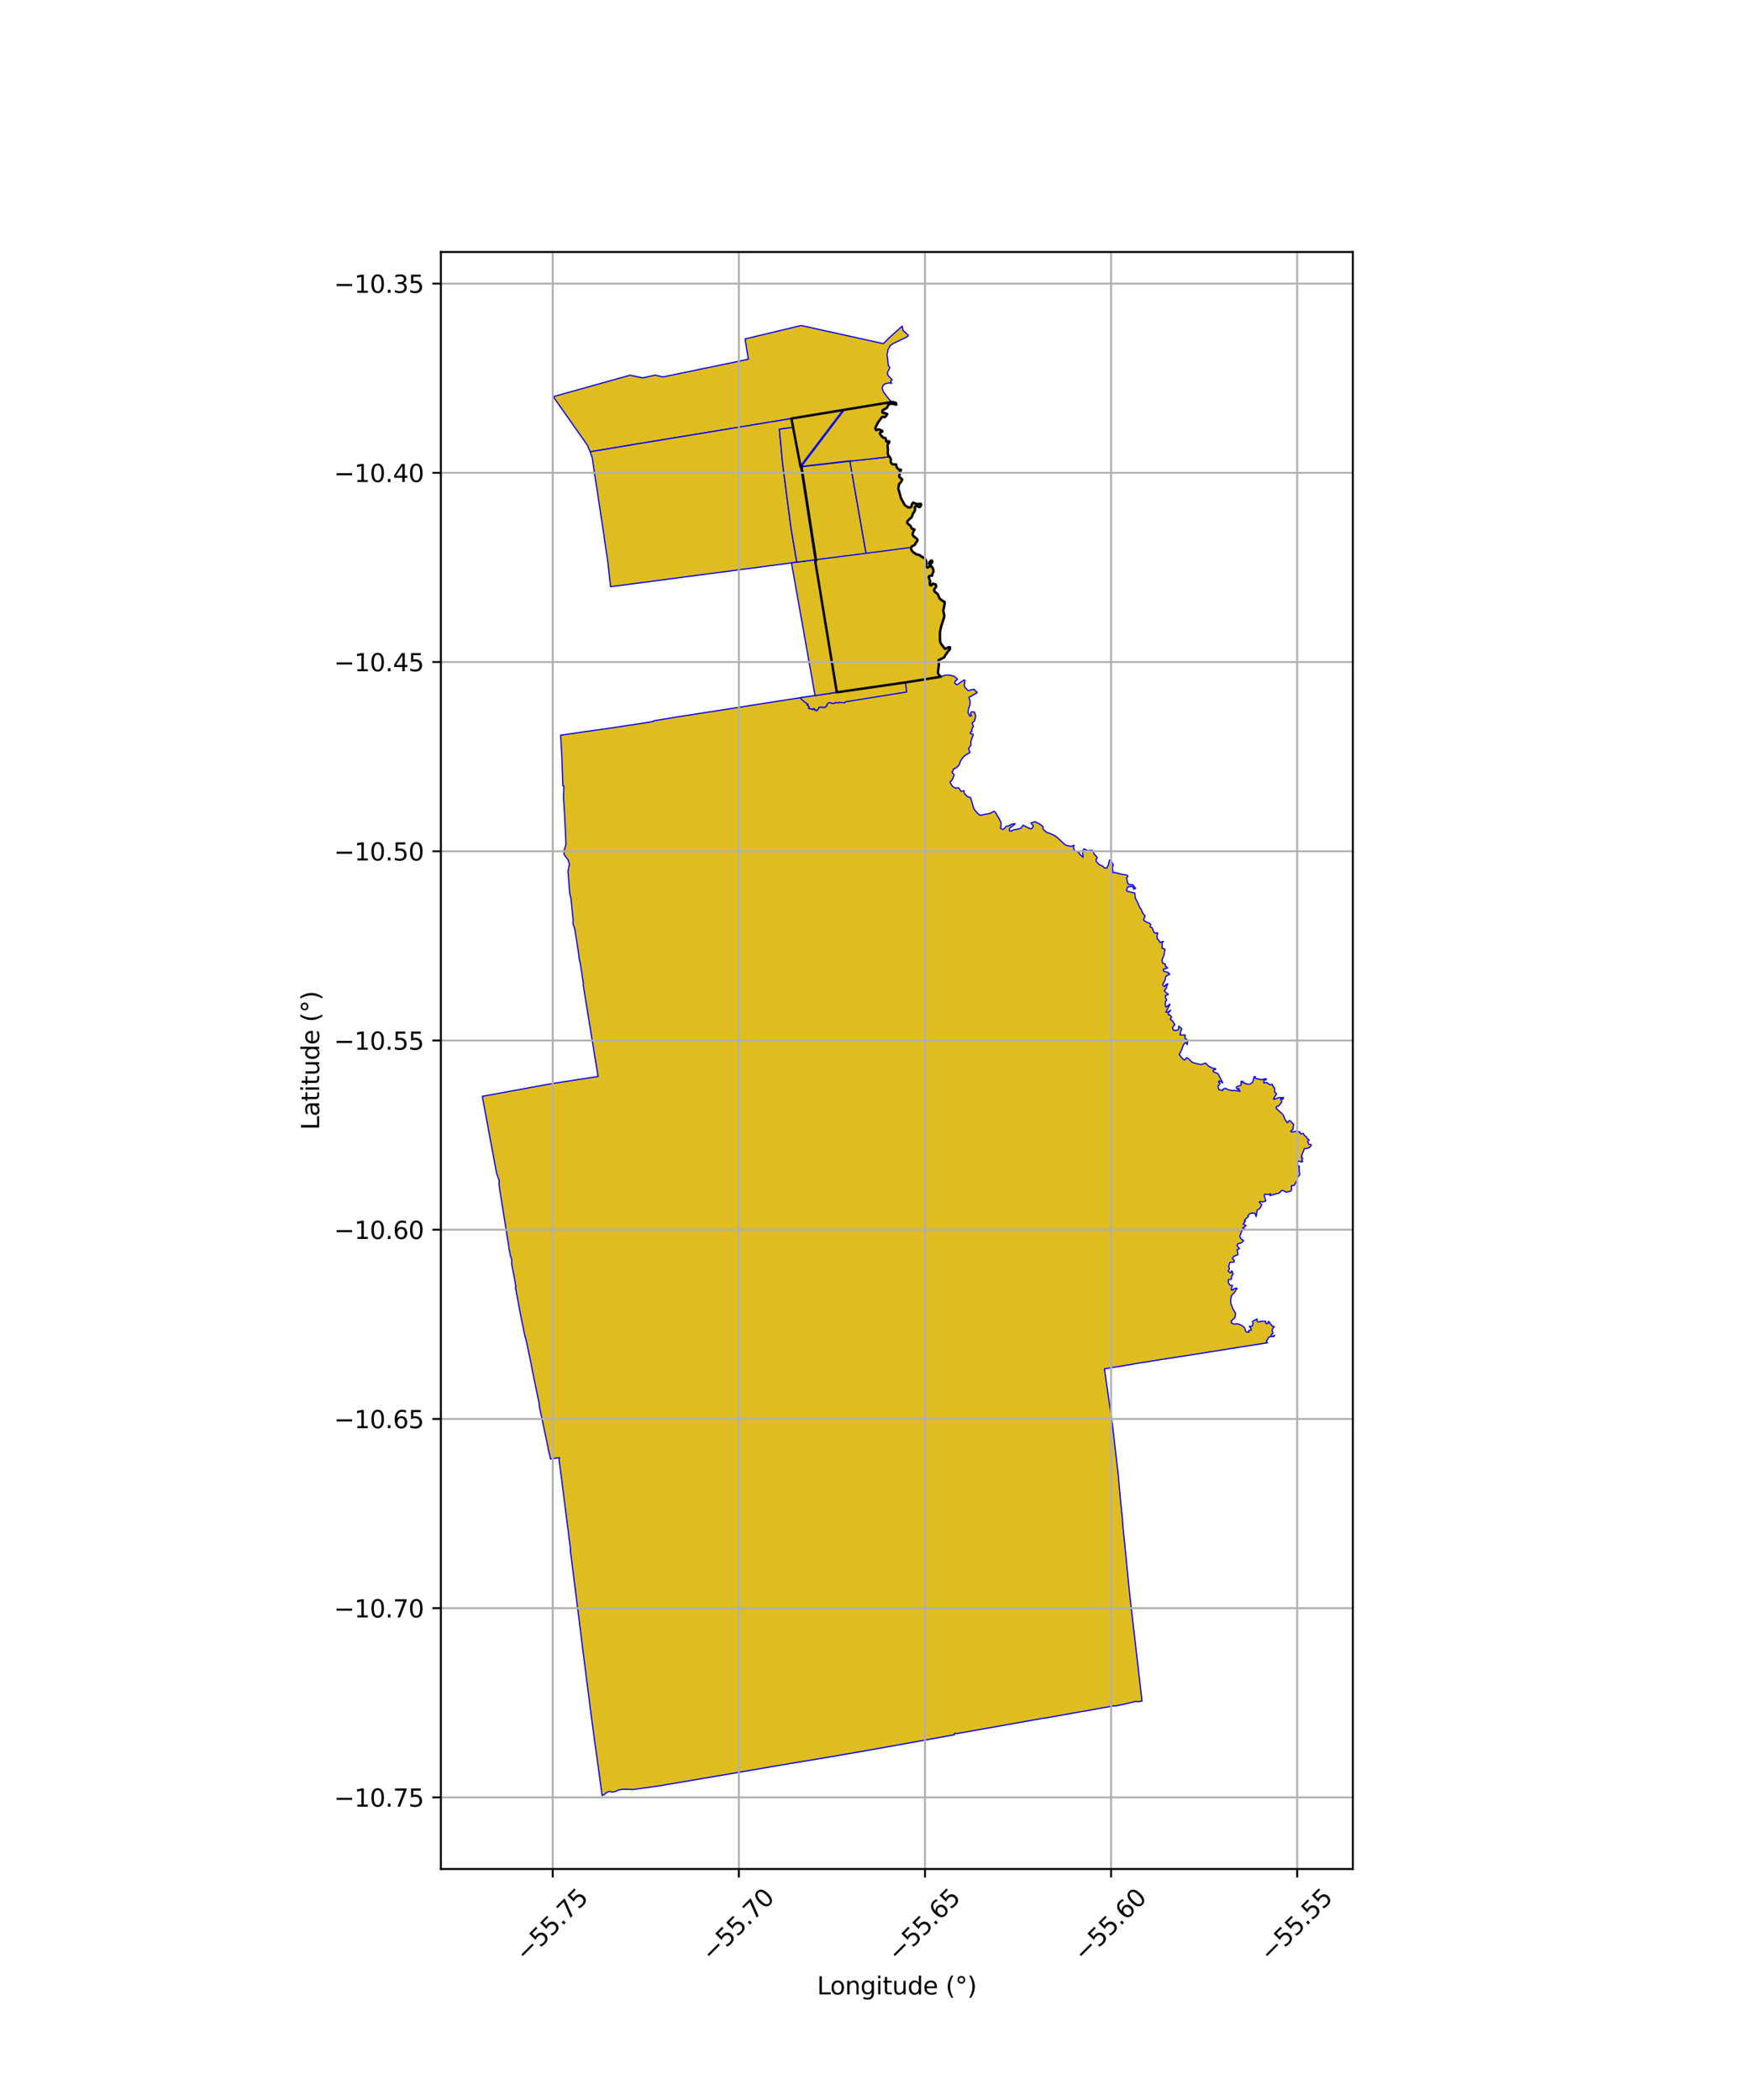 <?xml version="1.0" encoding="utf-8" standalone="no"?>
<!DOCTYPE svg PUBLIC "-//W3C//DTD SVG 1.1//EN"
  "http://www.w3.org/Graphics/SVG/1.1/DTD/svg11.dtd">
<svg xmlns:xlink="http://www.w3.org/1999/xlink" width="720pt" height="864pt" viewBox="0 0 720 864" xmlns="http://www.w3.org/2000/svg" version="1.1">
 <defs>
  <style type="text/css">*{stroke-linejoin: round; stroke-linecap: butt}</style>
 </defs>
 <g id="figure_1">
  <g id="patch_1">
   <path d="M 0 864 
L 720 864 
L 720 0 
L 0 0 
z
" style="fill: #ffffff"/>
  </g>
  <g id="axes_1">
   <g id="patch_2">
    <path d="M 181.393 768.96 
L 556.607 768.96 
L 556.607 103.68 
L 181.393 103.68 
z
" style="fill: #ffffff"/>
   </g>
   <g id="PatchCollection_1">
    <path d="M 329.601 133.92 
L 363.451 141.387 
L 365.729 139.089 
L 371.179 134.194 
L 371.53 135.984 
L 373.709 137.912 
L 373.559 138.275 
L 372.598 138.911 
L 367.547 141.284 
L 366.283 142.142 
L 365.35 143.879 
L 364.978 145.879 
L 365.492 150.43 
L 366.067 151.155 
L 365.926 151.709 
L 365.049 153.409 
L 365.36 154.472 
L 367.1 156.28 
L 366.454 156.666 
L 366.847 157.784 
L 366.218 157.501 
L 364.382 157.813 
L 363.408 158.386 
L 362.941 159.704 
L 363.52 161.279 
L 365.916 164.415 
L 366.879 165.397 
L 325.61 172.197 
L 299.672 176.472 
L 261.204 182.802 
L 242.819 185.869 
L 242.335 184.786 
L 241.744 183.292 
L 227.631 163.197 
L 259.23 154.375 
L 264.471 155.468 
L 269.505 154.339 
L 272.715 155.092 
L 307.886 147.813 
L 306.554 139.455 
L 329.601 133.92 
" clip-path="url(#pf40a2117a4)" style="fill: #e0bd1f; stroke: #0000ff; stroke-width: 0.5"/>
    <path d="M 325.61 172.197 
L 326.287 175.803 
L 320.659 176.601 
L 321.966 190.58 
L 325.447 217.367 
L 327.833 231.298 
L 325.631 231.589 
L 251.203 241.394 
L 250.081 231.208 
L 248.747 222.313 
L 248.479 220.169 
L 247.368 212.956 
L 245.425 200.022 
L 244.642 195.111 
L 243.699 188.479 
L 242.819 185.869 
L 261.204 182.802 
L 299.672 176.472 
L 325.61 172.197 
" clip-path="url(#pf40a2117a4)" style="fill: #e0bd1f; stroke: #0000ff; stroke-width: 0.5"/>
    <path d="M 390.619 277.754 
L 392.647 278.269 
L 393.806 279.261 
L 393.947 279.566 
L 393.032 280.161 
L 392.812 281.133 
L 393.721 281.759 
L 395.238 280.688 
L 396.769 279.722 
L 397.025 279.955 
L 396.725 281.857 
L 396.953 282.744 
L 398.341 284.174 
L 399.732 283.77 
L 400.853 283.58 
L 401.043 284.032 
L 401.997 284.736 
L 401.979 285.062 
L 400.309 285.971 
L 399.661 286.424 
L 398.832 286.749 
L 398.654 287.082 
L 399.1 288.291 
L 399.066 289.947 
L 398.507 291.571 
L 398.286 293.266 
L 399.057 294.658 
L 399.724 294.468 
L 399.284 293.824 
L 399.61 292.859 
L 400.873 292.956 
L 401.453 294.546 
L 400.949 296.577 
L 399.936 297.514 
L 400.428 298.646 
L 400.525 299.012 
L 400.214 299.189 
L 399.691 300.538 
L 399.923 300.892 
L 399.215 301.32 
L 399.284 301.878 
L 400.307 302.03 
L 400.436 302.29 
L 399.782 303.962 
L 399.422 305.11 
L 399.504 306.51 
L 398.519 307.933 
L 399.068 309.627 
L 397.55 310.482 
L 396.351 311.418 
L 395.17 313.077 
L 394.732 314.538 
L 393.477 315.905 
L 392.345 316.338 
L 392.245 316.667 
L 391.713 317.792 
L 392.615 318.761 
L 391.808 320.763 
L 391.298 321.316 
L 390.843 321.772 
L 391.742 323.389 
L 392.957 324.25 
L 394.378 324.105 
L 395.422 325.616 
L 396.621 325.308 
L 396.79 326.515 
L 397.975 327.714 
L 399.29 328.133 
L 399.953 330.212 
L 400.399 331.883 
L 400.925 333.15 
L 402.306 334.699 
L 403.056 335.375 
L 403.411 335.411 
L 407.378 334.628 
L 408.889 333.789 
L 409.446 334.091 
L 410.142 335.235 
L 411.034 336.761 
L 411.84 338.397 
L 411.864 340.045 
L 411.556 340.636 
L 412.361 341.252 
L 413.226 340.97 
L 413.804 340.077 
L 415.099 339.719 
L 416.307 339.082 
L 417.626 338.855 
L 416.985 339.626 
L 415.755 340.375 
L 415.291 341.05 
L 415.292 341.733 
L 415.879 342.025 
L 416.945 341.42 
L 418.365 341.229 
L 420.014 340.743 
L 420.965 339.517 
L 422.475 340.269 
L 424.048 341.07 
L 424.52 340.921 
L 425.055 340.027 
L 425.025 339.644 
L 424.173 338.587 
L 425.858 338.11 
L 427.819 339.085 
L 429.057 340.02 
L 429.199 341.217 
L 430.576 342.411 
L 432.11 342.947 
L 433.962 343.83 
L 435.214 344.756 
L 436.708 346.177 
L 438.223 347.539 
L 438.883 347.812 
L 440.641 348.223 
L 441.561 347.881 
L 441.959 347.795 
L 441.639 348.375 
L 441.964 349.861 
L 442.711 350.143 
L 443.19 350.441 
L 444.173 351.083 
L 444.246 351.547 
L 445.63 352.728 
L 445.396 350.52 
L 445.584 349.752 
L 446.054 349.251 
L 447.536 350.045 
L 449.203 349.778 
L 449.784 350.074 
L 450.131 351.276 
L 451.473 352.856 
L 451.016 353.546 
L 450.974 354.369 
L 452.244 355.743 
L 453.578 356.299 
L 454.43 357.096 
L 455.33 357.161 
L 456.026 355.789 
L 456.471 353.836 
L 457.013 354.073 
L 458.034 355.779 
L 457.652 357.083 
L 457.899 358.971 
L 458.908 358.998 
L 460.48 359.463 
L 461.943 359.75 
L 463.559 360.007 
L 464.062 360.456 
L 463.445 361.337 
L 463.732 361.931 
L 463.888 363.266 
L 464.452 363.918 
L 466.069 364.021 
L 467.257 365.512 
L 466.428 365.828 
L 466.117 364.926 
L 465.481 364.675 
L 463.859 364.998 
L 463.547 366.187 
L 463.547 366.617 
L 465.429 367.096 
L 466.844 367.418 
L 467.016 368.347 
L 467.056 369.347 
L 468.044 371.303 
L 468.923 373.318 
L 469.001 373.518 
L 469.527 374.07 
L 469.907 375.193 
L 470.443 376.082 
L 470.773 376.366 
L 471.132 376.837 
L 470.56 378.271 
L 470.684 378.769 
L 471.648 379.336 
L 472.782 379.803 
L 473.422 380.252 
L 473.223 381.368 
L 474.068 381.751 
L 474.749 383.504 
L 475.25 383.923 
L 476.316 383.776 
L 476.007 385.251 
L 476.074 385.737 
L 476.242 386.445 
L 476.734 386.748 
L 477.265 387.797 
L 478.676 387.279 
L 478.157 387.844 
L 478.135 389.66 
L 478.027 390.039 
L 479.341 390.622 
L 479.151 391.475 
L 478.902 392.929 
L 478.679 393.495 
L 478.399 394.136 
L 478.06 395.13 
L 478.357 396.109 
L 478.678 396.433 
L 479.451 396.617 
L 479.484 397.526 
L 480.39 398.213 
L 479.27 398.677 
L 478.661 398.746 
L 478.667 399.435 
L 479.115 399.699 
L 480.113 399.946 
L 480.929 400.323 
L 481.213 400.881 
L 480.992 401.085 
L 480.795 400.856 
L 479.917 401.567 
L 479.639 401.825 
L 479.336 403.233 
L 478.945 403.992 
L 478.466 404.782 
L 478.445 405.185 
L 478.481 405.505 
L 479.164 405.884 
L 479.689 405.052 
L 480.402 404.757 
L 480.389 404.969 
L 479.964 405.835 
L 479.905 406.577 
L 479.029 407.529 
L 479.215 407.812 
L 479.869 408.563 
L 480.487 408.825 
L 480.693 409.073 
L 480.193 409.4 
L 479.415 409.644 
L 479.522 410.352 
L 480.026 411.56 
L 479.54 412.022 
L 479.402 413.277 
L 479.639 414.04 
L 479.752 414.37 
L 481.324 413.098 
L 481.329 413.164 
L 481.176 413.658 
L 480.603 414.643 
L 479.662 416.412 
L 479.959 416.469 
L 480.387 416.496 
L 481.61 415.595 
L 481.355 416.119 
L 480.828 416.401 
L 480.605 416.982 
L 480.851 417.641 
L 481.269 417.558 
L 482.054 418.488 
L 481.476 419.384 
L 482.513 420.148 
L 483.356 421.588 
L 482.392 422.706 
L 482.746 423.809 
L 483.681 424.018 
L 484.874 423.582 
L 484.999 422.143 
L 486.248 423.32 
L 485.721 424.494 
L 485.515 425.811 
L 487.689 425.82 
L 487.475 426.71 
L 487.679 427.284 
L 488.683 427.957 
L 488.469 429.802 
L 488.024 428.958 
L 487.375 429.249 
L 486.832 429.997 
L 486.184 431.853 
L 485.202 433.812 
L 485.836 434.776 
L 486.848 435.837 
L 487.406 436.158 
L 488.198 435.158 
L 489.017 435.626 
L 490.59 437.127 
L 492.489 437.642 
L 492.98 437.744 
L 494.206 437.981 
L 496.009 437.412 
L 497.43 438.778 
L 499.323 439.626 
L 500.131 439.602 
L 500.045 440.054 
L 499.194 440.269 
L 499.168 440.925 
L 501.11 441.732 
L 502.115 443.671 
L 503.073 445.57 
L 501.673 444.729 
L 501.575 444.729 
L 501.292 445.149 
L 501.982 445.866 
L 501.092 446.92 
L 501.441 448.25 
L 502.952 448.689 
L 503.25 448.049 
L 504.217 447.765 
L 504.891 448.165 
L 506.865 448.715 
L 507.943 448.635 
L 510.205 448.989 
L 509.818 448.656 
L 509.861 448.236 
L 509.642 447.812 
L 509.278 448.28 
L 508.625 447.534 
L 508.801 447.141 
L 510.675 446.444 
L 510.559 445.348 
L 510.679 444.931 
L 510.98 444.806 
L 510.769 445.113 
L 511.03 445.348 
L 511.576 445.049 
L 511.741 445.619 
L 512.099 445.667 
L 512.757 445.954 
L 514.225 446.054 
L 515.178 445.476 
L 515.493 444.923 
L 516.025 442.896 
L 516.416 442.94 
L 516.238 443.44 
L 516.954 443.768 
L 518.795 444.197 
L 520.837 443.81 
L 521.036 444.119 
L 519.999 444.547 
L 519.979 445.521 
L 521.21 445.37 
L 522.247 446.28 
L 523.453 446.121 
L 523.684 446.864 
L 524.456 447.704 
L 524.425 449.276 
L 525.244 450.053 
L 524.129 451.759 
L 524 452.087 
L 524.133 452.337 
L 526.014 451.628 
L 528.111 451.55 
L 527.793 452.305 
L 527.433 452.16 
L 526.891 452.099 
L 527.396 453.344 
L 526.052 455.057 
L 525.274 455.168 
L 524.996 455.849 
L 525.116 456.058 
L 525.957 456.886 
L 527.036 457.784 
L 527.797 458.568 
L 528.034 458.89 
L 528.094 458.97 
L 528.588 460.414 
L 529.686 461.956 
L 530.397 461.072 
L 530.883 461.196 
L 532.208 462.636 
L 532.228 462.763 
L 531.907 464.671 
L 531.055 465.331 
L 531.254 465.733 
L 533.067 465.49 
L 534.811 465.674 
L 534.794 465.947 
L 535.248 466.574 
L 536.13 466.261 
L 536.822 467.328 
L 537.407 467.657 
L 537.57 467.805 
L 537.758 468.386 
L 538.615 468.98 
L 538.025 469.651 
L 538.521 470.799 
L 539.552 471.001 
L 539.113 471.794 
L 538.638 472.139 
L 538.12 472.385 
L 537.409 472.535 
L 537.003 472.493 
L 536.672 472.592 
L 536.001 474.252 
L 535.478 475.614 
L 535.735 475.911 
L 535.422 476.406 
L 535.953 476.621 
L 535.593 477.543 
L 535.975 477.775 
L 535.576 478.096 
L 534.104 477.654 
L 533.766 478.587 
L 533.971 479.173 
L 533.907 479.87 
L 534.612 479.792 
L 534.484 480.779 
L 534.502 481.314 
L 534.781 483.268 
L 534.533 483.6 
L 533.9 484.398 
L 533.477 485.862 
L 532.519 487.689 
L 531.315 487.84 
L 531.419 489.097 
L 531.157 490.048 
L 529.153 490.493 
L 527.974 489.818 
L 527.304 489.78 
L 526.33 490.83 
L 524.655 491.283 
L 522.538 491.905 
L 522.695 491.136 
L 522.152 491.454 
L 520.298 491.347 
L 520.184 492.137 
L 520.811 494.13 
L 519.608 494.499 
L 518.487 494.314 
L 518.105 494.601 
L 519.15 495.664 
L 518.34 497.16 
L 517.231 497.933 
L 516.823 500.566 
L 516.326 499.217 
L 515.079 499.056 
L 513.908 499.556 
L 513.408 500.184 
L 513.613 500.566 
L 512.211 501.791 
L 511.963 502.433 
L 512.444 502.339 
L 511.464 503.605 
L 512.689 504.232 
L 511.173 505.338 
L 512.117 505.643 
L 511.374 505.996 
L 510.856 506.585 
L 510.073 508.585 
L 510.463 509.568 
L 511.644 510.456 
L 510.812 511.317 
L 509.283 511.724 
L 508.92 512.45 
L 509.98 513.722 
L 508.994 514.147 
L 509.374 516.156 
L 507.746 516.855 
L 507.008 517.735 
L 507.764 518.605 
L 507.7 519.285 
L 506.045 519.349 
L 505.486 521.118 
L 505.791 521.668 
L 505.697 522.349 
L 505.289 522.898 
L 506.068 523.67 
L 506.626 523.603 
L 506.609 522.896 
L 506.956 522.992 
L 507.36 524.233 
L 506.721 525.067 
L 506.643 526.32 
L 505.472 526.4 
L 505.293 527.615 
L 505.957 528.677 
L 506.368 528.875 
L 507.021 528.801 
L 506.987 529.204 
L 506.698 529.87 
L 506.609 530.656 
L 506.98 530.811 
L 507.076 530.708 
L 507.772 530.213 
L 508.724 529.97 
L 508.925 530.065 
L 508.941 530.187 
L 508.302 530.998 
L 508.141 531.296 
L 507.927 531.736 
L 506.678 533.031 
L 506.296 535.155 
L 506.464 536.49 
L 507.258 538.483 
L 508.327 540.355 
L 508.117 542.082 
L 506.521 543.558 
L 506.7 544.333 
L 507.681 544.771 
L 509.215 544.624 
L 510.962 545.33 
L 512.083 546.275 
L 512.532 547.76 
L 513.12 548.119 
L 513.943 548.079 
L 513.641 547.772 
L 513.862 547.329 
L 514.796 547.301 
L 514.713 546.683 
L 514.018 545.709 
L 514.922 545.761 
L 515.496 545.089 
L 515.321 543.662 
L 517.23 542.648 
L 517.089 543.271 
L 517.201 543.535 
L 517.752 543.955 
L 518.847 543.619 
L 520.696 543.599 
L 520.852 544.533 
L 521.781 544.481 
L 521.751 543.758 
L 522.045 543.695 
L 523.261 545.4 
L 524.283 545.863 
L 523.823 546.272 
L 523.362 547.384 
L 523.753 548.51 
L 523.131 549.092 
L 522.874 549.744 
L 523.241 549.865 
L 524.45 549.388 
L 524.158 549.827 
L 522.352 550.006 
L 522.014 550.205 
L 520.982 551.896 
L 521.502 552.465 
L 510.056 554.265 
L 487.983 557.767 
L 487.783 557.801 
L 481.23 558.821 
L 477.411 559.393 
L 476.99 559.485 
L 473.753 559.99 
L 470.972 560.446 
L 467.875 560.926 
L 464.459 561.552 
L 464.182 561.58 
L 454.411 563.172 
L 457.717 586.403 
L 460.199 607.872 
L 460.19 608.04 
L 460.282 609.133 
L 460.347 609.847 
L 460.42 610.662 
L 460.674 613.462 
L 461.156 618.822 
L 461.533 622.311 
L 461.795 624.967 
L 462.011 627.959 
L 462.188 629.769 
L 462.532 633.133 
L 462.907 636.938 
L 463.149 639.32 
L 464.682 655.022 
L 469.855 699.874 
L 468.347 700.129 
L 467.354 699.976 
L 464.479 700.677 
L 462.972 701.054 
L 462.319 701.197 
L 458.987 701.871 
L 458.368 701.829 
L 441.852 704.764 
L 441.684 704.793 
L 429.768 706.916 
L 429.419 706.907 
L 393.627 713.26 
L 392.873 713.092 
L 392.65 713.398 
L 392.732 713.716 
L 373.666 717.176 
L 359.903 719.636 
L 359.72 719.67 
L 342.434 722.688 
L 342.017 722.759 
L 330.126 724.742 
L 321.605 726.153 
L 321.484 726.18 
L 295.897 730.568 
L 295.479 730.628 
L 270.76 734.835 
L 268.841 735.116 
L 268.657 735.138 
L 260.363 736.277 
L 257.305 736.125 
L 256.285 736.168 
L 254.639 736.379 
L 253.648 736.872 
L 253.018 737.1 
L 251.873 737.335 
L 251.074 737.087 
L 250.156 737.194 
L 249.286 737.689 
L 248.885 738.179 
L 247.713 738.72 
L 246.284 728.089 
L 244.577 715.732 
L 243.343 706.612 
L 241.131 689.326 
L 239.354 675.317 
L 239.219 674.182 
L 238.843 671.121 
L 238.418 667.898 
L 238.401 667.526 
L 238.2 665.993 
L 237.934 663.87 
L 236.308 650.915 
L 234.611 637.554 
L 234.75 637.369 
L 234.016 631.976 
L 233.869 630.659 
L 233.529 627.989 
L 231.422 611.529 
L 231.181 609.385 
L 229.951 600.307 
L 230.244 599.841 
L 229.752 599.738 
L 228.488 599.952 
L 226.498 600.286 
L 226.073 598.304 
L 226.051 598.217 
L 225.474 596.051 
L 225.524 595.718 
L 223.826 587.74 
L 222.47 581.344 
L 221.813 578.23 
L 221.985 578.187 
L 219.704 567.219 
L 218.459 560.92 
L 218.445 560.863 
L 216.715 552.485 
L 216.53 551.881 
L 216.293 550.581 
L 216.124 550.15 
L 216.056 550.168 
L 214.073 540.402 
L 212.2 530.311 
L 212.055 529.596 
L 212.298 529.251 
L 212.112 528.624 
L 211.671 526.036 
L 210.543 520.199 
L 210.552 518.191 
L 209.978 516.617 
L 209.629 514.668 
L 209.493 514.24 
L 209.363 513.954 
L 209.43 513.535 
L 208.145 505.348 
L 205.766 490.545 
L 205.251 486.637 
L 205.503 486.132 
L 204.281 482.576 
L 200.859 464.158 
L 200.749 463.508 
L 198.695 452.52 
L 198.448 451.059 
L 226.525 445.926 
L 239.724 443.861 
L 239.936 443.843 
L 246.065 442.893 
L 240.775 410.378 
L 240.744 410.169 
L 240.373 407.879 
L 239.927 405.14 
L 240.033 404.709 
L 239.332 400.105 
L 238.63 395.738 
L 238.331 394.882 
L 238.34 394.731 
L 238.245 393.913 
L 237.873 391.038 
L 236.428 381.977 
L 236.212 381.376 
L 236.06 381.009 
L 235.871 380.419 
L 235.762 380.126 
L 235.734 379.083 
L 235.781 378.729 
L 235.781 378.284 
L 234.883 369.474 
L 234.433 367.906 
L 233.681 358.415 
L 234.299 355.552 
L 233.707 353.734 
L 232.039 351.508 
L 232.074 349.933 
L 232.865 347.387 
L 232.262 334.669 
L 231.827 328.013 
L 231.997 323.379 
L 231.583 323.314 
L 231.552 322.426 
L 231.086 309.654 
L 230.656 302.503 
L 232.917 302.179 
L 233.335 302.11 
L 241.128 300.959 
L 243.401 300.655 
L 254.087 299.105 
L 254.506 299.045 
L 255.15 298.951 
L 256.637 298.727 
L 259.909 298.241 
L 260.463 298.157 
L 261.245 298.036 
L 265.744 297.333 
L 266.215 297.284 
L 268.845 296.811 
L 268.952 296.55 
L 270.042 296.365 
L 274.889 295.576 
L 275.06 295.547 
L 278.29 295.01 
L 298.921 291.808 
L 320.288 288.447 
L 320.623 288.397 
L 323.775 287.914 
L 325.634 287.627 
L 327.545 287.329 
L 328.67 287.154 
L 329.201 287.073 
L 335.338 286.197 
L 344.29 284.841 
L 363.264 282.074 
L 372.564 280.757 
L 386.515 278.533 
L 387.117 278.393 
L 388.844 277.781 
L 390.619 277.754 
" clip-path="url(#pf40a2117a4)" style="fill: #e0bd1f; stroke: #0000ff; stroke-width: 0.5"/>
    <path d="M 372.564 280.757 
L 372.998 284.706 
L 348.327 288.671 
L 348.078 288.62 
L 347.734 288.8 
L 347.515 289.176 
L 346.236 289.012 
L 345.77 289.094 
L 345.223 288.894 
L 345.192 289.106 
L 344.095 289.192 
L 343.975 288.991 
L 343.508 289.093 
L 343.126 289.502 
L 342.658 289.357 
L 342.401 289.505 
L 342.195 289.402 
L 341.72 289.108 
L 341.079 289.097 
L 340.686 289.319 
L 340.227 289.888 
L 340.382 290.034 
L 340.096 290.384 
L 339.719 290.88 
L 339.558 291.083 
L 339.195 290.872 
L 338.788 291.15 
L 338.232 290.976 
L 337.956 291.086 
L 337.861 290.916 
L 336.897 291.021 
L 336.848 291.544 
L 336.554 291.842 
L 336.269 291.934 
L 336.261 292.327 
L 335.941 292.445 
L 336.015 292.245 
L 335.301 292.262 
L 335.348 291.905 
L 335.153 291.844 
L 335.17 291.82 
L 334.942 291.476 
L 334.655 291.866 
L 334.429 292.039 
L 334.24 291.658 
L 333.933 291.848 
L 333.648 291.6 
L 333.315 291.673 
L 332.59 291.383 
L 332.929 290.977 
L 332.614 290.364 
L 332.327 290.374 
L 332.364 290.193 
L 332.176 290.113 
L 332.402 289.6 
L 332.052 289.718 
L 331.705 289.383 
L 331.553 289.057 
L 331.043 288.911 
L 330.441 288.303 
L 329.641 287.637 
L 329.201 287.073 
L 335.338 286.197 
L 344.29 284.841 
L 363.264 282.074 
L 372.564 280.757 
" clip-path="url(#pf40a2117a4)" style="fill: #e0bd1f; stroke: #0000ff; stroke-width: 0.5"/>
    <path d="M 335.32 230.312 
L 344.29 284.841 
L 335.338 286.197 
L 325.631 231.589 
L 327.833 231.298 
L 335.32 230.312 
" clip-path="url(#pf40a2117a4)" style="fill: #e0bd1f; stroke: #0000ff; stroke-width: 0.5"/>
    <path d="M 374.864 225.225 
L 374.834 225.646 
L 374.98 226.318 
L 375.627 227.113 
L 376.808 227.824 
L 377.181 227.958 
L 378.336 228.247 
L 379.945 229.296 
L 380.467 229.559 
L 380.763 229.845 
L 381.141 230.492 
L 381.264 231.549 
L 381.215 232.763 
L 381.385 233.107 
L 381.519 233.206 
L 381.773 233.217 
L 382.363 232.836 
L 382.477 232.458 
L 382.302 232.225 
L 382.137 232.062 
L 382.118 231.815 
L 382.283 231.334 
L 382.588 230.934 
L 382.985 230.576 
L 383.144 230.494 
L 383.393 230.562 
L 383.601 230.773 
L 383.677 231.051 
L 383.587 231.431 
L 383.397 231.784 
L 383.044 231.88 
L 382.771 231.926 
L 382.727 232.119 
L 382.852 232.452 
L 383.324 232.804 
L 383.669 233.266 
L 384.092 234.03 
L 384.09 235.107 
L 383.67 235.966 
L 383.6 236.679 
L 383.488 236.888 
L 383.073 236.84 
L 382.363 237.008 
L 382.113 237.348 
L 382.208 237.893 
L 382.688 238.451 
L 382.864 238.924 
L 382.822 239.345 
L 382.735 239.754 
L 382.712 240.425 
L 382.864 240.654 
L 383.125 240.694 
L 383.438 240.185 
L 383.575 240.013 
L 383.779 239.94 
L 384.415 240.054 
L 384.89 240.247 
L 385.124 240.545 
L 385.312 241.148 
L 385.191 241.612 
L 384.681 241.988 
L 384.336 242.529 
L 384.348 243.043 
L 384.963 243.603 
L 385.761 244.13 
L 385.951 244.337 
L 386.315 245.422 
L 386.661 246.039 
L 387.169 246.504 
L 387.983 247.031 
L 388.546 247.33 
L 388.736 247.503 
L 388.832 247.729 
L 388.636 248.465 
L 388.184 250.389 
L 388.092 251.172 
L 388.385 252.409 
L 388.512 253.416 
L 388.424 253.97 
L 388.017 255.18 
L 387.615 256.452 
L 387.192 257.825 
L 386.808 259.36 
L 386.708 260.18 
L 386.715 262.022 
L 386.823 263.127 
L 386.754 263.548 
L 386.882 264.257 
L 387.215 264.711 
L 388.429 266.244 
L 388.704 266.575 
L 388.948 266.692 
L 389.252 266.577 
L 389.63 266.359 
L 390.429 266.132 
L 390.668 266.032 
L 390.974 266.162 
L 390.915 266.767 
L 390.751 267.242 
L 389.916 268.151 
L 388.846 269.713 
L 388.467 270.472 
L 387.057 271.236 
L 386.095 271.628 
L 386.302 273.347 
L 385.876 276.695 
L 386.165 277.263 
L 386.551 277.673 
L 386.874 277.939 
L 387.117 278.393 
L 386.515 278.533 
L 372.564 280.757 
L 363.264 282.074 
L 344.29 284.841 
L 335.32 230.312 
L 356.315 227.638 
L 374.864 225.225 
" clip-path="url(#pf40a2117a4)" style="fill: #e0bd1f; stroke: #0000ff; stroke-width: 0.5"/>
    <path d="M 367.171 165.345 
L 368.609 165.767 
L 368.816 166.458 
L 368.429 166.444 
L 367.443 166.165 
L 366.432 166.072 
L 365.769 166.341 
L 365.46 166.627 
L 365.274 167.085 
L 364.901 167.788 
L 364.495 168.025 
L 363.975 168.382 
L 363.1 168.825 
L 362.989 169.556 
L 363.295 169.865 
L 363.943 169.94 
L 364.005 169.89 
L 364.476 170.074 
L 365.079 170.357 
L 364.819 170.642 
L 364.648 171.089 
L 364.53 171.242 
L 364.208 171.495 
L 363.916 171.655 
L 363.633 171.497 
L 363.211 171.481 
L 362.847 171.634 
L 362.37 172.248 
L 361.934 172.955 
L 361.552 173.43 
L 361.074 174.033 
L 360.919 174.53 
L 360.699 174.944 
L 360.236 175.789 
L 360.155 176.402 
L 360.495 177.003 
L 361.13 176.703 
L 361.506 176.67 
L 362.425 177.043 
L 362.794 177.105 
L 363.059 177.568 
L 362.906 177.558 
L 362.54 177.701 
L 362.03 178.086 
L 362.036 178.502 
L 362.669 179.38 
L 363.428 180.112 
L 364.18 180.146 
L 364.26 180.2 
L 364.53 180.69 
L 364.567 180.952 
L 364.545 181.51 
L 365.124 181.913 
L 365.587 181.5 
L 365.833 181.626 
L 365.826 182.096 
L 365.349 182.616 
L 365.157 183.204 
L 365.28 184.087 
L 365.321 185.195 
L 365.251 186.321 
L 365.411 187.334 
L 366.024 187.937 
L 366.579 189.03 
L 366.441 189.589 
L 366.501 190.222 
L 367.105 191.01 
L 368.373 191.024 
L 368.73 191.094 
L 368.79 191.919 
L 369.176 192.518 
L 369.842 193.237 
L 370.663 193.25 
L 370.698 193.525 
L 370.174 194.182 
L 370.217 194.779 
L 369.902 196.052 
L 370.31 196.57 
L 370.723 196.787 
L 371.052 197.092 
L 371.168 197.407 
L 370.673 198.384 
L 369.937 199.103 
L 369.587 200.469 
L 369.573 200.967 
L 369.863 202 
L 370.197 203.175 
L 370.74 205.097 
L 371.243 205.983 
L 371.898 206.97 
L 372.271 207.84 
L 372.935 208.283 
L 373.658 208.739 
L 374.647 208.737 
L 375.082 208.148 
L 375.093 207.616 
L 375.227 207.341 
L 375.636 206.981 
L 375.657 206.771 
L 376.482 207.137 
L 377.202 207.381 
L 377.837 207.384 
L 378.728 207.27 
L 378.987 207.521 
L 378.946 207.89 
L 378.659 208.424 
L 378.246 208.62 
L 377.912 208.592 
L 377.673 208.273 
L 377.16 208.124 
L 376.522 208.458 
L 376.406 208.86 
L 376.464 209.724 
L 376.372 210.207 
L 376.304 210.364 
L 375.632 211.28 
L 375.157 212.75 
L 375.053 212.902 
L 374.299 213.425 
L 373.378 214.429 
L 373.203 215.002 
L 373.967 215.888 
L 374.698 216.427 
L 374.802 216.792 
L 375.188 217.53 
L 376.218 217.796 
L 376.284 217.901 
L 376.01 218.24 
L 375.508 219.456 
L 375.456 220.067 
L 375.85 220.541 
L 376.431 221.041 
L 377.365 221.837 
L 377.499 222.266 
L 377.497 222.399 
L 377.378 222.609 
L 377.228 222.769 
L 376.876 223.147 
L 376.729 223.418 
L 376.514 223.947 
L 376.124 224.341 
L 375.801 224.471 
L 375.417 224.576 
L 375.178 224.762 
L 374.864 225.225 
L 374.834 225.646 
L 374.98 226.318 
L 375.627 227.113 
L 376.259 227.588 
L 376.733 227.962 
L 376.979 228.071 
L 377.276 228.102 
L 377.649 228.185 
L 378.114 228.373 
L 378.431 228.444 
L 378.914 228.851 
L 379.764 229.418 
L 380.436 229.735 
L 380.618 229.9 
L 380.956 230.525 
L 381.037 230.823 
L 381.039 231.808 
L 380.987 232.722 
L 381.166 233.201 
L 381.56 233.516 
L 382.268 233.186 
L 382.566 232.922 
L 382.522 232.456 
L 382.432 232.154 
L 382.278 232.109 
L 382.189 231.953 
L 382.252 231.635 
L 382.456 231.216 
L 383.038 230.672 
L 383.215 230.584 
L 383.427 230.686 
L 383.567 230.9 
L 383.568 231.222 
L 383.303 231.677 
L 382.762 231.896 
L 382.665 232.283 
L 382.828 232.68 
L 383.288 233.048 
L 383.682 233.632 
L 383.879 234.057 
L 384.043 234.782 
L 384.09 235.107 
L 383.67 235.966 
L 383.6 236.679 
L 383.488 236.889 
L 383.073 236.84 
L 382.363 237.008 
L 382.113 237.348 
L 382.208 237.893 
L 382.498 238.492 
L 382.706 238.796 
L 382.698 239.154 
L 382.556 239.423 
L 382.538 240.27 
L 382.703 240.807 
L 383.145 240.911 
L 383.36 240.65 
L 383.519 240.325 
L 383.668 240.149 
L 384.162 240.247 
L 384.515 240.228 
L 384.814 240.31 
L 384.969 240.466 
L 385.154 241.276 
L 385.064 241.612 
L 384.681 241.988 
L 384.337 242.53 
L 384.348 243.043 
L 384.62 243.481 
L 385.702 244.341 
L 385.977 244.825 
L 386.253 245.665 
L 386.492 246.115 
L 387.151 246.771 
L 388.098 247.385 
L 388.632 247.624 
L 388.679 247.759 
L 388.636 248.465 
L 388.457 249.31 
L 388.184 250.39 
L 388.092 251.172 
L 388.385 252.409 
L 388.512 253.416 
L 388.424 253.97 
L 388.017 255.181 
L 387.615 256.452 
L 387.193 257.825 
L 386.808 259.36 
L 386.708 260.18 
L 386.715 262.022 
L 386.823 263.127 
L 386.754 263.548 
L 386.882 264.257 
L 387.382 265.155 
L 388.574 266.719 
L 388.738 266.955 
L 389.255 266.838 
L 389.494 266.64 
L 389.786 266.49 
L 389.984 266.507 
L 390.326 266.433 
L 390.572 266.265 
L 390.811 266.316 
L 390.915 266.767 
L 390.751 267.243 
L 389.916 268.151 
L 388.846 269.714 
L 388.468 270.472 
L 386.095 271.628 
L 386.302 273.347 
L 385.876 276.695 
L 386.218 277.6 
L 387.117 278.393 
L 386.515 278.533 
L 372.564 280.757 
L 363.264 282.074 
L 344.29 284.841 
L 335.384 230.729 
L 335.774 230.666 
L 335.692 230.263 
L 329.767 192.039 
L 329.393 192.095 
L 329.322 191.718 
L 325.61 172.197 
L 346.787 168.714 
L 347.39 168.614 
L 366.879 165.397 
L 367.171 165.345 
" clip-path="url(#pf40a2117a4)" style="fill: #e0bd1f; stroke: #0000ff; stroke-width: 0.5"/>
    <path d="M 326.287 175.803 
L 329.393 192.095 
L 335.32 230.312 
L 327.833 231.298 
L 325.447 217.367 
L 321.966 190.58 
L 320.659 176.601 
L 326.287 175.803 
" clip-path="url(#pf40a2117a4)" style="fill: #e0bd1f; stroke: #0000ff; stroke-width: 0.5"/>
    <path d="M 349.672 189.753 
L 356.315 227.638 
L 335.692 230.263 
L 329.767 192.039 
L 349.672 189.753 
" clip-path="url(#pf40a2117a4)" style="fill: #e0bd1f; stroke: #0000ff; stroke-width: 0.5"/>
    <path d="M 366.024 187.937 
L 366.579 189.03 
L 366.441 189.589 
L 366.501 190.222 
L 367.105 191.01 
L 368.373 191.024 
L 368.73 191.094 
L 368.79 191.919 
L 369.176 192.518 
L 369.842 193.237 
L 370.663 193.25 
L 370.698 193.525 
L 370.174 194.182 
L 370.217 194.779 
L 369.902 196.052 
L 370.31 196.57 
L 370.723 196.787 
L 371.052 197.092 
L 371.168 197.407 
L 370.673 198.384 
L 369.937 199.103 
L 369.587 200.469 
L 369.573 200.967 
L 369.863 202 
L 370.197 203.175 
L 370.74 205.097 
L 371.243 205.983 
L 371.898 206.97 
L 372.271 207.84 
L 372.935 208.283 
L 373.658 208.739 
L 374.647 208.737 
L 375.082 208.148 
L 375.093 207.616 
L 375.227 207.341 
L 375.636 206.981 
L 375.657 206.771 
L 376.482 207.137 
L 377.202 207.381 
L 377.837 207.384 
L 378.728 207.27 
L 378.987 207.521 
L 378.946 207.89 
L 378.659 208.424 
L 378.246 208.62 
L 377.912 208.592 
L 377.673 208.273 
L 377.16 208.124 
L 376.522 208.458 
L 376.406 208.86 
L 376.464 209.724 
L 376.372 210.207 
L 376.304 210.364 
L 375.632 211.28 
L 375.157 212.75 
L 375.053 212.902 
L 374.299 213.425 
L 373.378 214.429 
L 373.203 215.002 
L 373.967 215.888 
L 374.698 216.427 
L 374.802 216.792 
L 375.188 217.53 
L 376.218 217.796 
L 376.284 217.901 
L 376.01 218.24 
L 375.508 219.456 
L 375.456 220.067 
L 375.85 220.541 
L 376.431 221.041 
L 377.365 221.837 
L 377.499 222.266 
L 377.497 222.399 
L 377.378 222.609 
L 377.228 222.769 
L 376.876 223.147 
L 376.729 223.418 
L 376.514 223.947 
L 376.124 224.341 
L 375.801 224.471 
L 375.417 224.576 
L 375.178 224.762 
L 374.864 225.225 
L 356.315 227.638 
L 349.672 189.753 
L 349.815 189.723 
L 366.024 187.937 
" clip-path="url(#pf40a2117a4)" style="fill: #e0bd1f; stroke: #0000ff; stroke-width: 0.5"/>
    <path d="M 367.171 165.345 
L 368.609 165.767 
L 368.816 166.458 
L 368.429 166.444 
L 367.443 166.165 
L 366.432 166.072 
L 365.769 166.341 
L 365.46 166.627 
L 365.274 167.085 
L 364.901 167.788 
L 364.495 168.025 
L 363.975 168.382 
L 363.1 168.825 
L 362.989 169.556 
L 363.295 169.865 
L 363.943 169.94 
L 364.005 169.89 
L 364.476 170.074 
L 365.079 170.357 
L 364.819 170.642 
L 364.648 171.089 
L 364.53 171.242 
L 364.208 171.495 
L 363.916 171.655 
L 363.633 171.497 
L 363.211 171.481 
L 362.847 171.634 
L 362.37 172.248 
L 361.934 172.955 
L 361.552 173.43 
L 361.074 174.033 
L 360.919 174.53 
L 360.699 174.944 
L 360.236 175.789 
L 360.155 176.402 
L 360.495 177.003 
L 361.13 176.703 
L 361.506 176.67 
L 362.425 177.043 
L 362.794 177.105 
L 363.059 177.568 
L 362.906 177.558 
L 362.54 177.701 
L 362.03 178.086 
L 362.036 178.502 
L 362.669 179.38 
L 363.428 180.112 
L 364.18 180.146 
L 364.26 180.2 
L 364.53 180.69 
L 364.567 180.952 
L 364.545 181.51 
L 365.124 181.913 
L 365.587 181.5 
L 365.833 181.626 
L 365.826 182.096 
L 365.349 182.616 
L 365.157 183.204 
L 365.28 184.087 
L 365.321 185.195 
L 365.251 186.321 
L 365.411 187.334 
L 366.024 187.937 
L 349.815 189.723 
L 349.777 189.591 
L 349.641 189.613 
L 329.743 191.897 
L 347.39 168.614 
L 366.879 165.397 
L 367.171 165.345 
" clip-path="url(#pf40a2117a4)" style="fill: #e0bd1f; stroke: #0000ff; stroke-width: 0.5"/>
    <path d="M 346.787 168.714 
L 329.322 191.718 
L 325.61 172.197 
L 346.787 168.714 
" clip-path="url(#pf40a2117a4)" style="fill: #e0bd1f; stroke: #0000ff; stroke-width: 0.5"/>
   </g>
   <g id="PatchCollection_2">
    <path d="M 367.171 165.345 
L 368.609 165.767 
L 368.816 166.458 
L 368.429 166.444 
L 367.443 166.165 
L 366.432 166.072 
L 365.769 166.341 
L 365.46 166.627 
L 364.901 167.788 
L 363.1 168.825 
L 362.989 169.556 
L 363.295 169.865 
L 364.476 170.074 
L 365.079 170.357 
L 364.819 170.642 
L 364.53 171.242 
L 363.916 171.655 
L 363.633 171.497 
L 363.211 171.481 
L 362.847 171.634 
L 361.074 174.033 
L 360.699 174.944 
L 360.236 175.789 
L 360.155 176.402 
L 360.495 177.003 
L 361.13 176.703 
L 361.506 176.67 
L 362.794 177.105 
L 363.059 177.568 
L 362.906 177.558 
L 362.54 177.701 
L 362.03 178.086 
L 362.036 178.502 
L 362.669 179.38 
L 363.428 180.112 
L 364.26 180.2 
L 364.567 180.952 
L 364.545 181.51 
L 365.124 181.913 
L 365.587 181.5 
L 365.833 181.626 
L 365.826 182.096 
L 365.349 182.616 
L 365.157 183.204 
L 365.321 185.195 
L 365.251 186.321 
L 365.411 187.334 
L 366.024 187.937 
L 366.579 189.03 
L 366.441 189.589 
L 366.501 190.222 
L 367.105 191.01 
L 368.73 191.094 
L 368.79 191.919 
L 369.176 192.518 
L 369.842 193.237 
L 370.663 193.25 
L 370.698 193.525 
L 370.174 194.182 
L 370.217 194.779 
L 369.902 196.052 
L 370.31 196.57 
L 370.723 196.787 
L 371.052 197.092 
L 371.168 197.407 
L 370.673 198.384 
L 369.937 199.103 
L 369.573 200.967 
L 370.74 205.097 
L 372.271 207.84 
L 373.658 208.739 
L 374.647 208.737 
L 375.082 208.148 
L 375.093 207.616 
L 375.227 207.341 
L 375.636 206.981 
L 375.657 206.771 
L 377.202 207.381 
L 377.837 207.384 
L 378.728 207.27 
L 378.987 207.521 
L 378.946 207.89 
L 378.659 208.424 
L 378.246 208.62 
L 377.912 208.592 
L 377.673 208.273 
L 377.16 208.124 
L 376.522 208.458 
L 376.406 208.86 
L 376.464 209.724 
L 376.304 210.364 
L 375.632 211.28 
L 375.053 212.902 
L 374.299 213.425 
L 373.378 214.429 
L 373.203 215.002 
L 373.967 215.888 
L 374.698 216.427 
L 374.802 216.792 
L 375.188 217.53 
L 376.284 217.901 
L 376.01 218.24 
L 375.508 219.456 
L 375.456 220.067 
L 375.85 220.541 
L 377.365 221.837 
L 377.497 222.399 
L 377.228 222.769 
L 376.729 223.418 
L 376.514 223.947 
L 376.124 224.341 
L 375.178 224.762 
L 374.864 225.225 
L 374.834 225.646 
L 374.98 226.318 
L 375.627 227.113 
L 376.979 228.071 
L 377.649 228.185 
L 378.431 228.444 
L 378.914 228.851 
L 380.618 229.9 
L 381.037 230.823 
L 380.987 232.722 
L 381.166 233.201 
L 381.56 233.516 
L 382.268 233.186 
L 382.566 232.922 
L 382.432 232.154 
L 382.278 232.109 
L 382.189 231.953 
L 382.252 231.635 
L 382.456 231.216 
L 383.215 230.584 
L 383.427 230.686 
L 383.567 230.9 
L 383.568 231.222 
L 383.303 231.677 
L 382.762 231.896 
L 382.665 232.283 
L 382.828 232.68 
L 383.288 233.048 
L 383.879 234.057 
L 384.09 235.107 
L 383.67 235.966 
L 383.488 236.889 
L 383.073 236.84 
L 382.363 237.008 
L 382.113 237.348 
L 382.208 237.893 
L 382.698 239.154 
L 382.556 239.423 
L 382.538 240.27 
L 382.703 240.807 
L 383.145 240.911 
L 383.668 240.149 
L 384.969 240.466 
L 385.154 241.276 
L 385.064 241.612 
L 384.681 241.988 
L 384.337 242.53 
L 384.348 243.043 
L 384.62 243.481 
L 385.702 244.341 
L 385.977 244.825 
L 386.492 246.115 
L 387.151 246.771 
L 388.679 247.759 
L 388.636 248.465 
L 388.092 251.172 
L 388.512 253.416 
L 388.424 253.97 
L 387.193 257.825 
L 386.708 260.18 
L 386.754 263.548 
L 386.882 264.257 
L 387.382 265.155 
L 388.738 266.955 
L 389.255 266.838 
L 389.786 266.49 
L 390.326 266.433 
L 390.572 266.265 
L 390.811 266.316 
L 390.915 266.767 
L 390.751 267.243 
L 389.916 268.151 
L 388.846 269.714 
L 388.468 270.472 
L 386.095 271.628 
L 386.302 273.347 
L 385.876 276.695 
L 386.218 277.6 
L 387.117 278.393 
L 386.515 278.533 
L 372.564 280.757 
L 344.29 284.841 
L 335.384 230.729 
L 335.774 230.666 
L 335.692 230.263 
L 329.767 192.039 
L 329.393 192.095 
L 325.61 172.197 
L 367.171 165.345 
L 367.171 165.345 
" clip-path="url(#pf40a2117a4)" style="fill: none; stroke: #000000"/>
   </g>
   <g id="matplotlib.axis_1">
    <g id="xtick_1">
     <g id="line2d_1">
      <path d="M 227.417 768.96 
L 227.417 103.68 
" clip-path="url(#pf40a2117a4)" style="fill: none; stroke: #b0b0b0; stroke-width: 0.8; stroke-linecap: square"/>
     </g>
     <g id="line2d_2">
      <defs>
       <path id="m90803e7cc3" d="M 0 0 
L 0 3.5 
" style="stroke: #000000; stroke-width: 0.8"/>
      </defs>
      <g>
       <use xlink:href="#m90803e7cc3" x="227.417" y="768.96" style="stroke: #000000; stroke-width: 0.8"/>
      </g>
     </g>
     <g id="text_1">
      <!-- −55.75 -->
      <g transform="translate(216.284 807.501) rotate(-45) scale(0.1 -0.1)">
       <defs>
        <path id="DejaVuSans-2212" d="M 678 2272 
L 4684 2272 
L 4684 1741 
L 678 1741 
L 678 2272 
z
" transform="scale(0.016)"/>
        <path id="DejaVuSans-35" d="M 691 4666 
L 3169 4666 
L 3169 4134 
L 1269 4134 
L 1269 2991 
Q 1406 3038 1543 3061 
Q 1681 3084 1819 3084 
Q 2600 3084 3056 2656 
Q 3513 2228 3513 1497 
Q 3513 744 3044 326 
Q 2575 -91 1722 -91 
Q 1428 -91 1123 -41 
Q 819 9 494 109 
L 494 744 
Q 775 591 1075 516 
Q 1375 441 1709 441 
Q 2250 441 2565 725 
Q 2881 1009 2881 1497 
Q 2881 1984 2565 2268 
Q 2250 2553 1709 2553 
Q 1456 2553 1204 2497 
Q 953 2441 691 2322 
L 691 4666 
z
" transform="scale(0.016)"/>
        <path id="DejaVuSans-2e" d="M 684 794 
L 1344 794 
L 1344 0 
L 684 0 
L 684 794 
z
" transform="scale(0.016)"/>
        <path id="DejaVuSans-37" d="M 525 4666 
L 3525 4666 
L 3525 4397 
L 1831 0 
L 1172 0 
L 2766 4134 
L 525 4134 
L 525 4666 
z
" transform="scale(0.016)"/>
       </defs>
       <use xlink:href="#DejaVuSans-2212"/>
       <use xlink:href="#DejaVuSans-35" transform="translate(83.789 0)"/>
       <use xlink:href="#DejaVuSans-35" transform="translate(147.412 0)"/>
       <use xlink:href="#DejaVuSans-2e" transform="translate(211.035 0)"/>
       <use xlink:href="#DejaVuSans-37" transform="translate(242.822 0)"/>
       <use xlink:href="#DejaVuSans-35" transform="translate(306.445 0)"/>
      </g>
     </g>
    </g>
    <g id="xtick_2">
     <g id="line2d_3">
      <path d="M 303.989 768.96 
L 303.989 103.68 
" clip-path="url(#pf40a2117a4)" style="fill: none; stroke: #b0b0b0; stroke-width: 0.8; stroke-linecap: square"/>
     </g>
     <g id="line2d_4">
      <g>
       <use xlink:href="#m90803e7cc3" x="303.989" y="768.96" style="stroke: #000000; stroke-width: 0.8"/>
      </g>
     </g>
     <g id="text_2">
      <!-- −55.70 -->
      <g transform="translate(292.856 807.501) rotate(-45) scale(0.1 -0.1)">
       <defs>
        <path id="DejaVuSans-30" d="M 2034 4250 
Q 1547 4250 1301 3770 
Q 1056 3291 1056 2328 
Q 1056 1369 1301 889 
Q 1547 409 2034 409 
Q 2525 409 2770 889 
Q 3016 1369 3016 2328 
Q 3016 3291 2770 3770 
Q 2525 4250 2034 4250 
z
M 2034 4750 
Q 2819 4750 3233 4129 
Q 3647 3509 3647 2328 
Q 3647 1150 3233 529 
Q 2819 -91 2034 -91 
Q 1250 -91 836 529 
Q 422 1150 422 2328 
Q 422 3509 836 4129 
Q 1250 4750 2034 4750 
z
" transform="scale(0.016)"/>
       </defs>
       <use xlink:href="#DejaVuSans-2212"/>
       <use xlink:href="#DejaVuSans-35" transform="translate(83.789 0)"/>
       <use xlink:href="#DejaVuSans-35" transform="translate(147.412 0)"/>
       <use xlink:href="#DejaVuSans-2e" transform="translate(211.035 0)"/>
       <use xlink:href="#DejaVuSans-37" transform="translate(242.822 0)"/>
       <use xlink:href="#DejaVuSans-30" transform="translate(306.445 0)"/>
      </g>
     </g>
    </g>
    <g id="xtick_3">
     <g id="line2d_5">
      <path d="M 380.56 768.96 
L 380.56 103.68 
" clip-path="url(#pf40a2117a4)" style="fill: none; stroke: #b0b0b0; stroke-width: 0.8; stroke-linecap: square"/>
     </g>
     <g id="line2d_6">
      <g>
       <use xlink:href="#m90803e7cc3" x="380.56" y="768.96" style="stroke: #000000; stroke-width: 0.8"/>
      </g>
     </g>
     <g id="text_3">
      <!-- −55.65 -->
      <g transform="translate(369.427 807.501) rotate(-45) scale(0.1 -0.1)">
       <defs>
        <path id="DejaVuSans-36" d="M 2113 2584 
Q 1688 2584 1439 2293 
Q 1191 2003 1191 1497 
Q 1191 994 1439 701 
Q 1688 409 2113 409 
Q 2538 409 2786 701 
Q 3034 994 3034 1497 
Q 3034 2003 2786 2293 
Q 2538 2584 2113 2584 
z
M 3366 4563 
L 3366 3988 
Q 3128 4100 2886 4159 
Q 2644 4219 2406 4219 
Q 1781 4219 1451 3797 
Q 1122 3375 1075 2522 
Q 1259 2794 1537 2939 
Q 1816 3084 2150 3084 
Q 2853 3084 3261 2657 
Q 3669 2231 3669 1497 
Q 3669 778 3244 343 
Q 2819 -91 2113 -91 
Q 1303 -91 875 529 
Q 447 1150 447 2328 
Q 447 3434 972 4092 
Q 1497 4750 2381 4750 
Q 2619 4750 2861 4703 
Q 3103 4656 3366 4563 
z
" transform="scale(0.016)"/>
       </defs>
       <use xlink:href="#DejaVuSans-2212"/>
       <use xlink:href="#DejaVuSans-35" transform="translate(83.789 0)"/>
       <use xlink:href="#DejaVuSans-35" transform="translate(147.412 0)"/>
       <use xlink:href="#DejaVuSans-2e" transform="translate(211.035 0)"/>
       <use xlink:href="#DejaVuSans-36" transform="translate(242.822 0)"/>
       <use xlink:href="#DejaVuSans-35" transform="translate(306.445 0)"/>
      </g>
     </g>
    </g>
    <g id="xtick_4">
     <g id="line2d_7">
      <path d="M 457.131 768.96 
L 457.131 103.68 
" clip-path="url(#pf40a2117a4)" style="fill: none; stroke: #b0b0b0; stroke-width: 0.8; stroke-linecap: square"/>
     </g>
     <g id="line2d_8">
      <g>
       <use xlink:href="#m90803e7cc3" x="457.131" y="768.96" style="stroke: #000000; stroke-width: 0.8"/>
      </g>
     </g>
     <g id="text_4">
      <!-- −55.60 -->
      <g transform="translate(445.998 807.501) rotate(-45) scale(0.1 -0.1)">
       <use xlink:href="#DejaVuSans-2212"/>
       <use xlink:href="#DejaVuSans-35" transform="translate(83.789 0)"/>
       <use xlink:href="#DejaVuSans-35" transform="translate(147.412 0)"/>
       <use xlink:href="#DejaVuSans-2e" transform="translate(211.035 0)"/>
       <use xlink:href="#DejaVuSans-36" transform="translate(242.822 0)"/>
       <use xlink:href="#DejaVuSans-30" transform="translate(306.445 0)"/>
      </g>
     </g>
    </g>
    <g id="xtick_5">
     <g id="line2d_9">
      <path d="M 533.702 768.96 
L 533.702 103.68 
" clip-path="url(#pf40a2117a4)" style="fill: none; stroke: #b0b0b0; stroke-width: 0.8; stroke-linecap: square"/>
     </g>
     <g id="line2d_10">
      <g>
       <use xlink:href="#m90803e7cc3" x="533.702" y="768.96" style="stroke: #000000; stroke-width: 0.8"/>
      </g>
     </g>
     <g id="text_5">
      <!-- −55.55 -->
      <g transform="translate(522.569 807.501) rotate(-45) scale(0.1 -0.1)">
       <use xlink:href="#DejaVuSans-2212"/>
       <use xlink:href="#DejaVuSans-35" transform="translate(83.789 0)"/>
       <use xlink:href="#DejaVuSans-35" transform="translate(147.412 0)"/>
       <use xlink:href="#DejaVuSans-2e" transform="translate(211.035 0)"/>
       <use xlink:href="#DejaVuSans-35" transform="translate(242.822 0)"/>
       <use xlink:href="#DejaVuSans-35" transform="translate(306.445 0)"/>
      </g>
     </g>
    </g>
    <g id="text_6">
     <!-- Longitude (°) -->
     <g transform="translate(336.14 820.57) scale(0.1 -0.1)">
      <defs>
       <path id="DejaVuSans-4c" d="M 628 4666 
L 1259 4666 
L 1259 531 
L 3531 531 
L 3531 0 
L 628 0 
L 628 4666 
z
" transform="scale(0.016)"/>
       <path id="DejaVuSans-6f" d="M 1959 3097 
Q 1497 3097 1228 2736 
Q 959 2375 959 1747 
Q 959 1119 1226 758 
Q 1494 397 1959 397 
Q 2419 397 2687 759 
Q 2956 1122 2956 1747 
Q 2956 2369 2687 2733 
Q 2419 3097 1959 3097 
z
M 1959 3584 
Q 2709 3584 3137 3096 
Q 3566 2609 3566 1747 
Q 3566 888 3137 398 
Q 2709 -91 1959 -91 
Q 1206 -91 779 398 
Q 353 888 353 1747 
Q 353 2609 779 3096 
Q 1206 3584 1959 3584 
z
" transform="scale(0.016)"/>
       <path id="DejaVuSans-6e" d="M 3513 2113 
L 3513 0 
L 2938 0 
L 2938 2094 
Q 2938 2591 2744 2837 
Q 2550 3084 2163 3084 
Q 1697 3084 1428 2787 
Q 1159 2491 1159 1978 
L 1159 0 
L 581 0 
L 581 3500 
L 1159 3500 
L 1159 2956 
Q 1366 3272 1645 3428 
Q 1925 3584 2291 3584 
Q 2894 3584 3203 3211 
Q 3513 2838 3513 2113 
z
" transform="scale(0.016)"/>
       <path id="DejaVuSans-67" d="M 2906 1791 
Q 2906 2416 2648 2759 
Q 2391 3103 1925 3103 
Q 1463 3103 1205 2759 
Q 947 2416 947 1791 
Q 947 1169 1205 825 
Q 1463 481 1925 481 
Q 2391 481 2648 825 
Q 2906 1169 2906 1791 
z
M 3481 434 
Q 3481 -459 3084 -895 
Q 2688 -1331 1869 -1331 
Q 1566 -1331 1297 -1286 
Q 1028 -1241 775 -1147 
L 775 -588 
Q 1028 -725 1275 -790 
Q 1522 -856 1778 -856 
Q 2344 -856 2625 -561 
Q 2906 -266 2906 331 
L 2906 616 
Q 2728 306 2450 153 
Q 2172 0 1784 0 
Q 1141 0 747 490 
Q 353 981 353 1791 
Q 353 2603 747 3093 
Q 1141 3584 1784 3584 
Q 2172 3584 2450 3431 
Q 2728 3278 2906 2969 
L 2906 3500 
L 3481 3500 
L 3481 434 
z
" transform="scale(0.016)"/>
       <path id="DejaVuSans-69" d="M 603 3500 
L 1178 3500 
L 1178 0 
L 603 0 
L 603 3500 
z
M 603 4863 
L 1178 4863 
L 1178 4134 
L 603 4134 
L 603 4863 
z
" transform="scale(0.016)"/>
       <path id="DejaVuSans-74" d="M 1172 4494 
L 1172 3500 
L 2356 3500 
L 2356 3053 
L 1172 3053 
L 1172 1153 
Q 1172 725 1289 603 
Q 1406 481 1766 481 
L 2356 481 
L 2356 0 
L 1766 0 
Q 1100 0 847 248 
Q 594 497 594 1153 
L 594 3053 
L 172 3053 
L 172 3500 
L 594 3500 
L 594 4494 
L 1172 4494 
z
" transform="scale(0.016)"/>
       <path id="DejaVuSans-75" d="M 544 1381 
L 544 3500 
L 1119 3500 
L 1119 1403 
Q 1119 906 1312 657 
Q 1506 409 1894 409 
Q 2359 409 2629 706 
Q 2900 1003 2900 1516 
L 2900 3500 
L 3475 3500 
L 3475 0 
L 2900 0 
L 2900 538 
Q 2691 219 2414 64 
Q 2138 -91 1772 -91 
Q 1169 -91 856 284 
Q 544 659 544 1381 
z
M 1991 3584 
L 1991 3584 
z
" transform="scale(0.016)"/>
       <path id="DejaVuSans-64" d="M 2906 2969 
L 2906 4863 
L 3481 4863 
L 3481 0 
L 2906 0 
L 2906 525 
Q 2725 213 2448 61 
Q 2172 -91 1784 -91 
Q 1150 -91 751 415 
Q 353 922 353 1747 
Q 353 2572 751 3078 
Q 1150 3584 1784 3584 
Q 2172 3584 2448 3432 
Q 2725 3281 2906 2969 
z
M 947 1747 
Q 947 1113 1208 752 
Q 1469 391 1925 391 
Q 2381 391 2643 752 
Q 2906 1113 2906 1747 
Q 2906 2381 2643 2742 
Q 2381 3103 1925 3103 
Q 1469 3103 1208 2742 
Q 947 2381 947 1747 
z
" transform="scale(0.016)"/>
       <path id="DejaVuSans-65" d="M 3597 1894 
L 3597 1613 
L 953 1613 
Q 991 1019 1311 708 
Q 1631 397 2203 397 
Q 2534 397 2845 478 
Q 3156 559 3463 722 
L 3463 178 
Q 3153 47 2828 -22 
Q 2503 -91 2169 -91 
Q 1331 -91 842 396 
Q 353 884 353 1716 
Q 353 2575 817 3079 
Q 1281 3584 2069 3584 
Q 2775 3584 3186 3129 
Q 3597 2675 3597 1894 
z
M 3022 2063 
Q 3016 2534 2758 2815 
Q 2500 3097 2075 3097 
Q 1594 3097 1305 2825 
Q 1016 2553 972 2059 
L 3022 2063 
z
" transform="scale(0.016)"/>
       <path id="DejaVuSans-20" transform="scale(0.016)"/>
       <path id="DejaVuSans-28" d="M 1984 4856 
Q 1566 4138 1362 3434 
Q 1159 2731 1159 2009 
Q 1159 1288 1364 580 
Q 1569 -128 1984 -844 
L 1484 -844 
Q 1016 -109 783 600 
Q 550 1309 550 2009 
Q 550 2706 781 3412 
Q 1013 4119 1484 4856 
L 1984 4856 
z
" transform="scale(0.016)"/>
       <path id="DejaVuSans-b0" d="M 1600 4347 
Q 1350 4347 1178 4173 
Q 1006 4000 1006 3750 
Q 1006 3503 1178 3333 
Q 1350 3163 1600 3163 
Q 1850 3163 2022 3333 
Q 2194 3503 2194 3750 
Q 2194 3997 2020 4172 
Q 1847 4347 1600 4347 
z
M 1600 4750 
Q 1800 4750 1984 4673 
Q 2169 4597 2303 4453 
Q 2447 4313 2519 4134 
Q 2591 3956 2591 3750 
Q 2591 3338 2302 3052 
Q 2013 2766 1594 2766 
Q 1172 2766 890 3047 
Q 609 3328 609 3750 
Q 609 4169 896 4459 
Q 1184 4750 1600 4750 
z
" transform="scale(0.016)"/>
       <path id="DejaVuSans-29" d="M 513 4856 
L 1013 4856 
Q 1481 4119 1714 3412 
Q 1947 2706 1947 2009 
Q 1947 1309 1714 600 
Q 1481 -109 1013 -844 
L 513 -844 
Q 928 -128 1133 580 
Q 1338 1288 1338 2009 
Q 1338 2731 1133 3434 
Q 928 4138 513 4856 
z
" transform="scale(0.016)"/>
      </defs>
      <use xlink:href="#DejaVuSans-4c"/>
      <use xlink:href="#DejaVuSans-6f" transform="translate(53.963 0)"/>
      <use xlink:href="#DejaVuSans-6e" transform="translate(115.145 0)"/>
      <use xlink:href="#DejaVuSans-67" transform="translate(178.523 0)"/>
      <use xlink:href="#DejaVuSans-69" transform="translate(242 0)"/>
      <use xlink:href="#DejaVuSans-74" transform="translate(269.783 0)"/>
      <use xlink:href="#DejaVuSans-75" transform="translate(308.992 0)"/>
      <use xlink:href="#DejaVuSans-64" transform="translate(372.371 0)"/>
      <use xlink:href="#DejaVuSans-65" transform="translate(435.848 0)"/>
      <use xlink:href="#DejaVuSans-20" transform="translate(497.371 0)"/>
      <use xlink:href="#DejaVuSans-28" transform="translate(529.158 0)"/>
      <use xlink:href="#DejaVuSans-b0" transform="translate(568.172 0)"/>
      <use xlink:href="#DejaVuSans-29" transform="translate(618.172 0)"/>
     </g>
    </g>
   </g>
   <g id="matplotlib.axis_2">
    <g id="ytick_1">
     <g id="line2d_11">
      <path d="M 181.393 739.512 
L 556.607 739.512 
" clip-path="url(#pf40a2117a4)" style="fill: none; stroke: #b0b0b0; stroke-width: 0.8; stroke-linecap: square"/>
     </g>
     <g id="line2d_12">
      <defs>
       <path id="mcfeeb949d0" d="M 0 0 
L -3.5 0 
" style="stroke: #000000; stroke-width: 0.8"/>
      </defs>
      <g>
       <use xlink:href="#mcfeeb949d0" x="181.393" y="739.512" style="stroke: #000000; stroke-width: 0.8"/>
      </g>
     </g>
     <g id="text_7">
      <!-- −10.75 -->
      <g transform="translate(137.385 743.311) scale(0.1 -0.1)">
       <defs>
        <path id="DejaVuSans-31" d="M 794 531 
L 1825 531 
L 1825 4091 
L 703 3866 
L 703 4441 
L 1819 4666 
L 2450 4666 
L 2450 531 
L 3481 531 
L 3481 0 
L 794 0 
L 794 531 
z
" transform="scale(0.016)"/>
       </defs>
       <use xlink:href="#DejaVuSans-2212"/>
       <use xlink:href="#DejaVuSans-31" transform="translate(83.789 0)"/>
       <use xlink:href="#DejaVuSans-30" transform="translate(147.412 0)"/>
       <use xlink:href="#DejaVuSans-2e" transform="translate(211.035 0)"/>
       <use xlink:href="#DejaVuSans-37" transform="translate(242.822 0)"/>
       <use xlink:href="#DejaVuSans-35" transform="translate(306.445 0)"/>
      </g>
     </g>
    </g>
    <g id="ytick_2">
     <g id="line2d_13">
      <path d="M 181.393 661.657 
L 556.607 661.657 
" clip-path="url(#pf40a2117a4)" style="fill: none; stroke: #b0b0b0; stroke-width: 0.8; stroke-linecap: square"/>
     </g>
     <g id="line2d_14">
      <g>
       <use xlink:href="#mcfeeb949d0" x="181.393" y="661.657" style="stroke: #000000; stroke-width: 0.8"/>
      </g>
     </g>
     <g id="text_8">
      <!-- −10.70 -->
      <g transform="translate(137.385 665.456) scale(0.1 -0.1)">
       <use xlink:href="#DejaVuSans-2212"/>
       <use xlink:href="#DejaVuSans-31" transform="translate(83.789 0)"/>
       <use xlink:href="#DejaVuSans-30" transform="translate(147.412 0)"/>
       <use xlink:href="#DejaVuSans-2e" transform="translate(211.035 0)"/>
       <use xlink:href="#DejaVuSans-37" transform="translate(242.822 0)"/>
       <use xlink:href="#DejaVuSans-30" transform="translate(306.445 0)"/>
      </g>
     </g>
    </g>
    <g id="ytick_3">
     <g id="line2d_15">
      <path d="M 181.393 583.802 
L 556.607 583.802 
" clip-path="url(#pf40a2117a4)" style="fill: none; stroke: #b0b0b0; stroke-width: 0.8; stroke-linecap: square"/>
     </g>
     <g id="line2d_16">
      <g>
       <use xlink:href="#mcfeeb949d0" x="181.393" y="583.802" style="stroke: #000000; stroke-width: 0.8"/>
      </g>
     </g>
     <g id="text_9">
      <!-- −10.65 -->
      <g transform="translate(137.385 587.601) scale(0.1 -0.1)">
       <use xlink:href="#DejaVuSans-2212"/>
       <use xlink:href="#DejaVuSans-31" transform="translate(83.789 0)"/>
       <use xlink:href="#DejaVuSans-30" transform="translate(147.412 0)"/>
       <use xlink:href="#DejaVuSans-2e" transform="translate(211.035 0)"/>
       <use xlink:href="#DejaVuSans-36" transform="translate(242.822 0)"/>
       <use xlink:href="#DejaVuSans-35" transform="translate(306.445 0)"/>
      </g>
     </g>
    </g>
    <g id="ytick_4">
     <g id="line2d_17">
      <path d="M 181.393 505.947 
L 556.607 505.947 
" clip-path="url(#pf40a2117a4)" style="fill: none; stroke: #b0b0b0; stroke-width: 0.8; stroke-linecap: square"/>
     </g>
     <g id="line2d_18">
      <g>
       <use xlink:href="#mcfeeb949d0" x="181.393" y="505.947" style="stroke: #000000; stroke-width: 0.8"/>
      </g>
     </g>
     <g id="text_10">
      <!-- −10.60 -->
      <g transform="translate(137.385 509.746) scale(0.1 -0.1)">
       <use xlink:href="#DejaVuSans-2212"/>
       <use xlink:href="#DejaVuSans-31" transform="translate(83.789 0)"/>
       <use xlink:href="#DejaVuSans-30" transform="translate(147.412 0)"/>
       <use xlink:href="#DejaVuSans-2e" transform="translate(211.035 0)"/>
       <use xlink:href="#DejaVuSans-36" transform="translate(242.822 0)"/>
       <use xlink:href="#DejaVuSans-30" transform="translate(306.445 0)"/>
      </g>
     </g>
    </g>
    <g id="ytick_5">
     <g id="line2d_19">
      <path d="M 181.393 428.092 
L 556.607 428.092 
" clip-path="url(#pf40a2117a4)" style="fill: none; stroke: #b0b0b0; stroke-width: 0.8; stroke-linecap: square"/>
     </g>
     <g id="line2d_20">
      <g>
       <use xlink:href="#mcfeeb949d0" x="181.393" y="428.092" style="stroke: #000000; stroke-width: 0.8"/>
      </g>
     </g>
     <g id="text_11">
      <!-- −10.55 -->
      <g transform="translate(137.385 431.891) scale(0.1 -0.1)">
       <use xlink:href="#DejaVuSans-2212"/>
       <use xlink:href="#DejaVuSans-31" transform="translate(83.789 0)"/>
       <use xlink:href="#DejaVuSans-30" transform="translate(147.412 0)"/>
       <use xlink:href="#DejaVuSans-2e" transform="translate(211.035 0)"/>
       <use xlink:href="#DejaVuSans-35" transform="translate(242.822 0)"/>
       <use xlink:href="#DejaVuSans-35" transform="translate(306.445 0)"/>
      </g>
     </g>
    </g>
    <g id="ytick_6">
     <g id="line2d_21">
      <path d="M 181.393 350.237 
L 556.607 350.237 
" clip-path="url(#pf40a2117a4)" style="fill: none; stroke: #b0b0b0; stroke-width: 0.8; stroke-linecap: square"/>
     </g>
     <g id="line2d_22">
      <g>
       <use xlink:href="#mcfeeb949d0" x="181.393" y="350.237" style="stroke: #000000; stroke-width: 0.8"/>
      </g>
     </g>
     <g id="text_12">
      <!-- −10.50 -->
      <g transform="translate(137.385 354.036) scale(0.1 -0.1)">
       <use xlink:href="#DejaVuSans-2212"/>
       <use xlink:href="#DejaVuSans-31" transform="translate(83.789 0)"/>
       <use xlink:href="#DejaVuSans-30" transform="translate(147.412 0)"/>
       <use xlink:href="#DejaVuSans-2e" transform="translate(211.035 0)"/>
       <use xlink:href="#DejaVuSans-35" transform="translate(242.822 0)"/>
       <use xlink:href="#DejaVuSans-30" transform="translate(306.445 0)"/>
      </g>
     </g>
    </g>
    <g id="ytick_7">
     <g id="line2d_23">
      <path d="M 181.393 272.382 
L 556.607 272.382 
" clip-path="url(#pf40a2117a4)" style="fill: none; stroke: #b0b0b0; stroke-width: 0.8; stroke-linecap: square"/>
     </g>
     <g id="line2d_24">
      <g>
       <use xlink:href="#mcfeeb949d0" x="181.393" y="272.382" style="stroke: #000000; stroke-width: 0.8"/>
      </g>
     </g>
     <g id="text_13">
      <!-- −10.45 -->
      <g transform="translate(137.385 276.181) scale(0.1 -0.1)">
       <defs>
        <path id="DejaVuSans-34" d="M 2419 4116 
L 825 1625 
L 2419 1625 
L 2419 4116 
z
M 2253 4666 
L 3047 4666 
L 3047 1625 
L 3713 1625 
L 3713 1100 
L 3047 1100 
L 3047 0 
L 2419 0 
L 2419 1100 
L 313 1100 
L 313 1709 
L 2253 4666 
z
" transform="scale(0.016)"/>
       </defs>
       <use xlink:href="#DejaVuSans-2212"/>
       <use xlink:href="#DejaVuSans-31" transform="translate(83.789 0)"/>
       <use xlink:href="#DejaVuSans-30" transform="translate(147.412 0)"/>
       <use xlink:href="#DejaVuSans-2e" transform="translate(211.035 0)"/>
       <use xlink:href="#DejaVuSans-34" transform="translate(242.822 0)"/>
       <use xlink:href="#DejaVuSans-35" transform="translate(306.445 0)"/>
      </g>
     </g>
    </g>
    <g id="ytick_8">
     <g id="line2d_25">
      <path d="M 181.393 194.527 
L 556.607 194.527 
" clip-path="url(#pf40a2117a4)" style="fill: none; stroke: #b0b0b0; stroke-width: 0.8; stroke-linecap: square"/>
     </g>
     <g id="line2d_26">
      <g>
       <use xlink:href="#mcfeeb949d0" x="181.393" y="194.527" style="stroke: #000000; stroke-width: 0.8"/>
      </g>
     </g>
     <g id="text_14">
      <!-- −10.40 -->
      <g transform="translate(137.385 198.326) scale(0.1 -0.1)">
       <use xlink:href="#DejaVuSans-2212"/>
       <use xlink:href="#DejaVuSans-31" transform="translate(83.789 0)"/>
       <use xlink:href="#DejaVuSans-30" transform="translate(147.412 0)"/>
       <use xlink:href="#DejaVuSans-2e" transform="translate(211.035 0)"/>
       <use xlink:href="#DejaVuSans-34" transform="translate(242.822 0)"/>
       <use xlink:href="#DejaVuSans-30" transform="translate(306.445 0)"/>
      </g>
     </g>
    </g>
    <g id="ytick_9">
     <g id="line2d_27">
      <path d="M 181.393 116.672 
L 556.607 116.672 
" clip-path="url(#pf40a2117a4)" style="fill: none; stroke: #b0b0b0; stroke-width: 0.8; stroke-linecap: square"/>
     </g>
     <g id="line2d_28">
      <g>
       <use xlink:href="#mcfeeb949d0" x="181.393" y="116.672" style="stroke: #000000; stroke-width: 0.8"/>
      </g>
     </g>
     <g id="text_15">
      <!-- −10.35 -->
      <g transform="translate(137.385 120.471) scale(0.1 -0.1)">
       <defs>
        <path id="DejaVuSans-33" d="M 2597 2516 
Q 3050 2419 3304 2112 
Q 3559 1806 3559 1356 
Q 3559 666 3084 287 
Q 2609 -91 1734 -91 
Q 1441 -91 1130 -33 
Q 819 25 488 141 
L 488 750 
Q 750 597 1062 519 
Q 1375 441 1716 441 
Q 2309 441 2620 675 
Q 2931 909 2931 1356 
Q 2931 1769 2642 2001 
Q 2353 2234 1838 2234 
L 1294 2234 
L 1294 2753 
L 1863 2753 
Q 2328 2753 2575 2939 
Q 2822 3125 2822 3475 
Q 2822 3834 2567 4026 
Q 2313 4219 1838 4219 
Q 1578 4219 1281 4162 
Q 984 4106 628 3988 
L 628 4550 
Q 988 4650 1302 4700 
Q 1616 4750 1894 4750 
Q 2613 4750 3031 4423 
Q 3450 4097 3450 3541 
Q 3450 3153 3228 2886 
Q 3006 2619 2597 2516 
z
" transform="scale(0.016)"/>
       </defs>
       <use xlink:href="#DejaVuSans-2212"/>
       <use xlink:href="#DejaVuSans-31" transform="translate(83.789 0)"/>
       <use xlink:href="#DejaVuSans-30" transform="translate(147.412 0)"/>
       <use xlink:href="#DejaVuSans-2e" transform="translate(211.035 0)"/>
       <use xlink:href="#DejaVuSans-33" transform="translate(242.822 0)"/>
       <use xlink:href="#DejaVuSans-35" transform="translate(306.445 0)"/>
      </g>
     </g>
    </g>
    <g id="text_16">
     <!-- Latitude (°) -->
     <g transform="translate(131.305 464.89) rotate(-90) scale(0.1 -0.1)">
      <defs>
       <path id="DejaVuSans-61" d="M 2194 1759 
Q 1497 1759 1228 1600 
Q 959 1441 959 1056 
Q 959 750 1161 570 
Q 1363 391 1709 391 
Q 2188 391 2477 730 
Q 2766 1069 2766 1631 
L 2766 1759 
L 2194 1759 
z
M 3341 1997 
L 3341 0 
L 2766 0 
L 2766 531 
Q 2569 213 2275 61 
Q 1981 -91 1556 -91 
Q 1019 -91 701 211 
Q 384 513 384 1019 
Q 384 1609 779 1909 
Q 1175 2209 1959 2209 
L 2766 2209 
L 2766 2266 
Q 2766 2663 2505 2880 
Q 2244 3097 1772 3097 
Q 1472 3097 1187 3025 
Q 903 2953 641 2809 
L 641 3341 
Q 956 3463 1253 3523 
Q 1550 3584 1831 3584 
Q 2591 3584 2966 3190 
Q 3341 2797 3341 1997 
z
" transform="scale(0.016)"/>
      </defs>
      <use xlink:href="#DejaVuSans-4c"/>
      <use xlink:href="#DejaVuSans-61" transform="translate(55.713 0)"/>
      <use xlink:href="#DejaVuSans-74" transform="translate(116.992 0)"/>
      <use xlink:href="#DejaVuSans-69" transform="translate(156.201 0)"/>
      <use xlink:href="#DejaVuSans-74" transform="translate(183.984 0)"/>
      <use xlink:href="#DejaVuSans-75" transform="translate(223.193 0)"/>
      <use xlink:href="#DejaVuSans-64" transform="translate(286.572 0)"/>
      <use xlink:href="#DejaVuSans-65" transform="translate(350.049 0)"/>
      <use xlink:href="#DejaVuSans-20" transform="translate(411.572 0)"/>
      <use xlink:href="#DejaVuSans-28" transform="translate(443.359 0)"/>
      <use xlink:href="#DejaVuSans-b0" transform="translate(482.373 0)"/>
      <use xlink:href="#DejaVuSans-29" transform="translate(532.373 0)"/>
     </g>
    </g>
   </g>
   <g id="patch_3">
    <path d="M 181.393 768.96 
L 181.393 103.68 
" style="fill: none; stroke: #000000; stroke-width: 0.8; stroke-linejoin: miter; stroke-linecap: square"/>
   </g>
   <g id="patch_4">
    <path d="M 556.607 768.96 
L 556.607 103.68 
" style="fill: none; stroke: #000000; stroke-width: 0.8; stroke-linejoin: miter; stroke-linecap: square"/>
   </g>
   <g id="patch_5">
    <path d="M 181.393 768.96 
L 556.607 768.96 
" style="fill: none; stroke: #000000; stroke-width: 0.8; stroke-linejoin: miter; stroke-linecap: square"/>
   </g>
   <g id="patch_6">
    <path d="M 181.393 103.68 
L 556.607 103.68 
" style="fill: none; stroke: #000000; stroke-width: 0.8; stroke-linejoin: miter; stroke-linecap: square"/>
   </g>
   <g id="legend_1">
    <g id="patch_7">
     <path d="M 279.837 941.308 
L 458.163 941.308 
Q 460.163 941.308 460.163 939.308 
L 460.163 909.016 
Q 460.163 907.016 458.163 907.016 
L 279.837 907.016 
Q 277.837 907.016 277.837 909.016 
L 277.837 939.308 
Q 277.837 941.308 279.837 941.308 
z
" style="fill: #ffffff; opacity: 0.8; stroke: #cccccc; stroke-linejoin: miter"/>
    </g>
    <g id="text_17">
     <!-- Legenda -->
     <g transform="translate(343.281 920.134) scale(0.12 -0.12)">
      <use xlink:href="#DejaVuSans-4c"/>
      <use xlink:href="#DejaVuSans-65" transform="translate(53.963 0)"/>
      <use xlink:href="#DejaVuSans-67" transform="translate(115.486 0)"/>
      <use xlink:href="#DejaVuSans-65" transform="translate(178.963 0)"/>
      <use xlink:href="#DejaVuSans-6e" transform="translate(240.486 0)"/>
      <use xlink:href="#DejaVuSans-64" transform="translate(303.865 0)"/>
      <use xlink:href="#DejaVuSans-61" transform="translate(367.342 0)"/>
     </g>
    </g>
    <g id="patch_8">
     <path style="fill: none; stroke: #000000; stroke-linejoin: miter"/>
    </g>
    <g id="text_18">
     <!-- Gleba Federal -->
     <g transform="translate(309.837 935.228) scale(0.1 -0.1)">
      <defs>
       <path id="DejaVuSans-47" d="M 3809 666 
L 3809 1919 
L 2778 1919 
L 2778 2438 
L 4434 2438 
L 4434 434 
Q 4069 175 3628 42 
Q 3188 -91 2688 -91 
Q 1594 -91 976 548 
Q 359 1188 359 2328 
Q 359 3472 976 4111 
Q 1594 4750 2688 4750 
Q 3144 4750 3555 4637 
Q 3966 4525 4313 4306 
L 4313 3634 
Q 3963 3931 3569 4081 
Q 3175 4231 2741 4231 
Q 1884 4231 1454 3753 
Q 1025 3275 1025 2328 
Q 1025 1384 1454 906 
Q 1884 428 2741 428 
Q 3075 428 3337 486 
Q 3600 544 3809 666 
z
" transform="scale(0.016)"/>
       <path id="DejaVuSans-6c" d="M 603 4863 
L 1178 4863 
L 1178 0 
L 603 0 
L 603 4863 
z
" transform="scale(0.016)"/>
       <path id="DejaVuSans-62" d="M 3116 1747 
Q 3116 2381 2855 2742 
Q 2594 3103 2138 3103 
Q 1681 3103 1420 2742 
Q 1159 2381 1159 1747 
Q 1159 1113 1420 752 
Q 1681 391 2138 391 
Q 2594 391 2855 752 
Q 3116 1113 3116 1747 
z
M 1159 2969 
Q 1341 3281 1617 3432 
Q 1894 3584 2278 3584 
Q 2916 3584 3314 3078 
Q 3713 2572 3713 1747 
Q 3713 922 3314 415 
Q 2916 -91 2278 -91 
Q 1894 -91 1617 61 
Q 1341 213 1159 525 
L 1159 0 
L 581 0 
L 581 4863 
L 1159 4863 
L 1159 2969 
z
" transform="scale(0.016)"/>
       <path id="DejaVuSans-46" d="M 628 4666 
L 3309 4666 
L 3309 4134 
L 1259 4134 
L 1259 2759 
L 3109 2759 
L 3109 2228 
L 1259 2228 
L 1259 0 
L 628 0 
L 628 4666 
z
" transform="scale(0.016)"/>
       <path id="DejaVuSans-72" d="M 2631 2963 
Q 2534 3019 2420 3045 
Q 2306 3072 2169 3072 
Q 1681 3072 1420 2755 
Q 1159 2438 1159 1844 
L 1159 0 
L 581 0 
L 581 3500 
L 1159 3500 
L 1159 2956 
Q 1341 3275 1631 3429 
Q 1922 3584 2338 3584 
Q 2397 3584 2469 3576 
Q 2541 3569 2628 3553 
L 2631 2963 
z
" transform="scale(0.016)"/>
      </defs>
      <use xlink:href="#DejaVuSans-47"/>
      <use xlink:href="#DejaVuSans-6c" transform="translate(77.49 0)"/>
      <use xlink:href="#DejaVuSans-65" transform="translate(105.273 0)"/>
      <use xlink:href="#DejaVuSans-62" transform="translate(166.797 0)"/>
      <use xlink:href="#DejaVuSans-61" transform="translate(230.273 0)"/>
      <use xlink:href="#DejaVuSans-20" transform="translate(291.553 0)"/>
      <use xlink:href="#DejaVuSans-46" transform="translate(323.34 0)"/>
      <use xlink:href="#DejaVuSans-65" transform="translate(375.359 0)"/>
      <use xlink:href="#DejaVuSans-64" transform="translate(436.883 0)"/>
      <use xlink:href="#DejaVuSans-65" transform="translate(500.359 0)"/>
      <use xlink:href="#DejaVuSans-72" transform="translate(561.883 0)"/>
      <use xlink:href="#DejaVuSans-61" transform="translate(602.996 0)"/>
      <use xlink:href="#DejaVuSans-6c" transform="translate(664.275 0)"/>
     </g>
    </g>
    <g id="patch_9">
     <path d="M 399.045 935.228 
L 419.045 935.228 
L 419.045 928.228 
L 399.045 928.228 
z
" style="fill: #e0bd1f; opacity: 0.6"/>
    </g>
    <g id="text_19">
     <!-- SIGEF -->
     <g transform="translate(427.045 935.228) scale(0.1 -0.1)">
      <defs>
       <path id="DejaVuSans-53" d="M 3425 4513 
L 3425 3897 
Q 3066 4069 2747 4153 
Q 2428 4238 2131 4238 
Q 1616 4238 1336 4038 
Q 1056 3838 1056 3469 
Q 1056 3159 1242 3001 
Q 1428 2844 1947 2747 
L 2328 2669 
Q 3034 2534 3370 2195 
Q 3706 1856 3706 1288 
Q 3706 609 3251 259 
Q 2797 -91 1919 -91 
Q 1588 -91 1214 -16 
Q 841 59 441 206 
L 441 856 
Q 825 641 1194 531 
Q 1563 422 1919 422 
Q 2459 422 2753 634 
Q 3047 847 3047 1241 
Q 3047 1584 2836 1778 
Q 2625 1972 2144 2069 
L 1759 2144 
Q 1053 2284 737 2584 
Q 422 2884 422 3419 
Q 422 4038 858 4394 
Q 1294 4750 2059 4750 
Q 2388 4750 2728 4690 
Q 3069 4631 3425 4513 
z
" transform="scale(0.016)"/>
       <path id="DejaVuSans-49" d="M 628 4666 
L 1259 4666 
L 1259 0 
L 628 0 
L 628 4666 
z
" transform="scale(0.016)"/>
       <path id="DejaVuSans-45" d="M 628 4666 
L 3578 4666 
L 3578 4134 
L 1259 4134 
L 1259 2753 
L 3481 2753 
L 3481 2222 
L 1259 2222 
L 1259 531 
L 3634 531 
L 3634 0 
L 628 0 
L 628 4666 
z
" transform="scale(0.016)"/>
      </defs>
      <use xlink:href="#DejaVuSans-53"/>
      <use xlink:href="#DejaVuSans-49" transform="translate(63.477 0)"/>
      <use xlink:href="#DejaVuSans-47" transform="translate(92.969 0)"/>
      <use xlink:href="#DejaVuSans-45" transform="translate(170.459 0)"/>
      <use xlink:href="#DejaVuSans-46" transform="translate(233.643 0)"/>
     </g>
    </g>
   </g>
  </g>
 </g>
 <defs>
  <clipPath id="pf40a2117a4">
   <rect x="181.393" y="103.68" width="375.214" height="665.28"/>
  </clipPath>
 </defs>
</svg>
